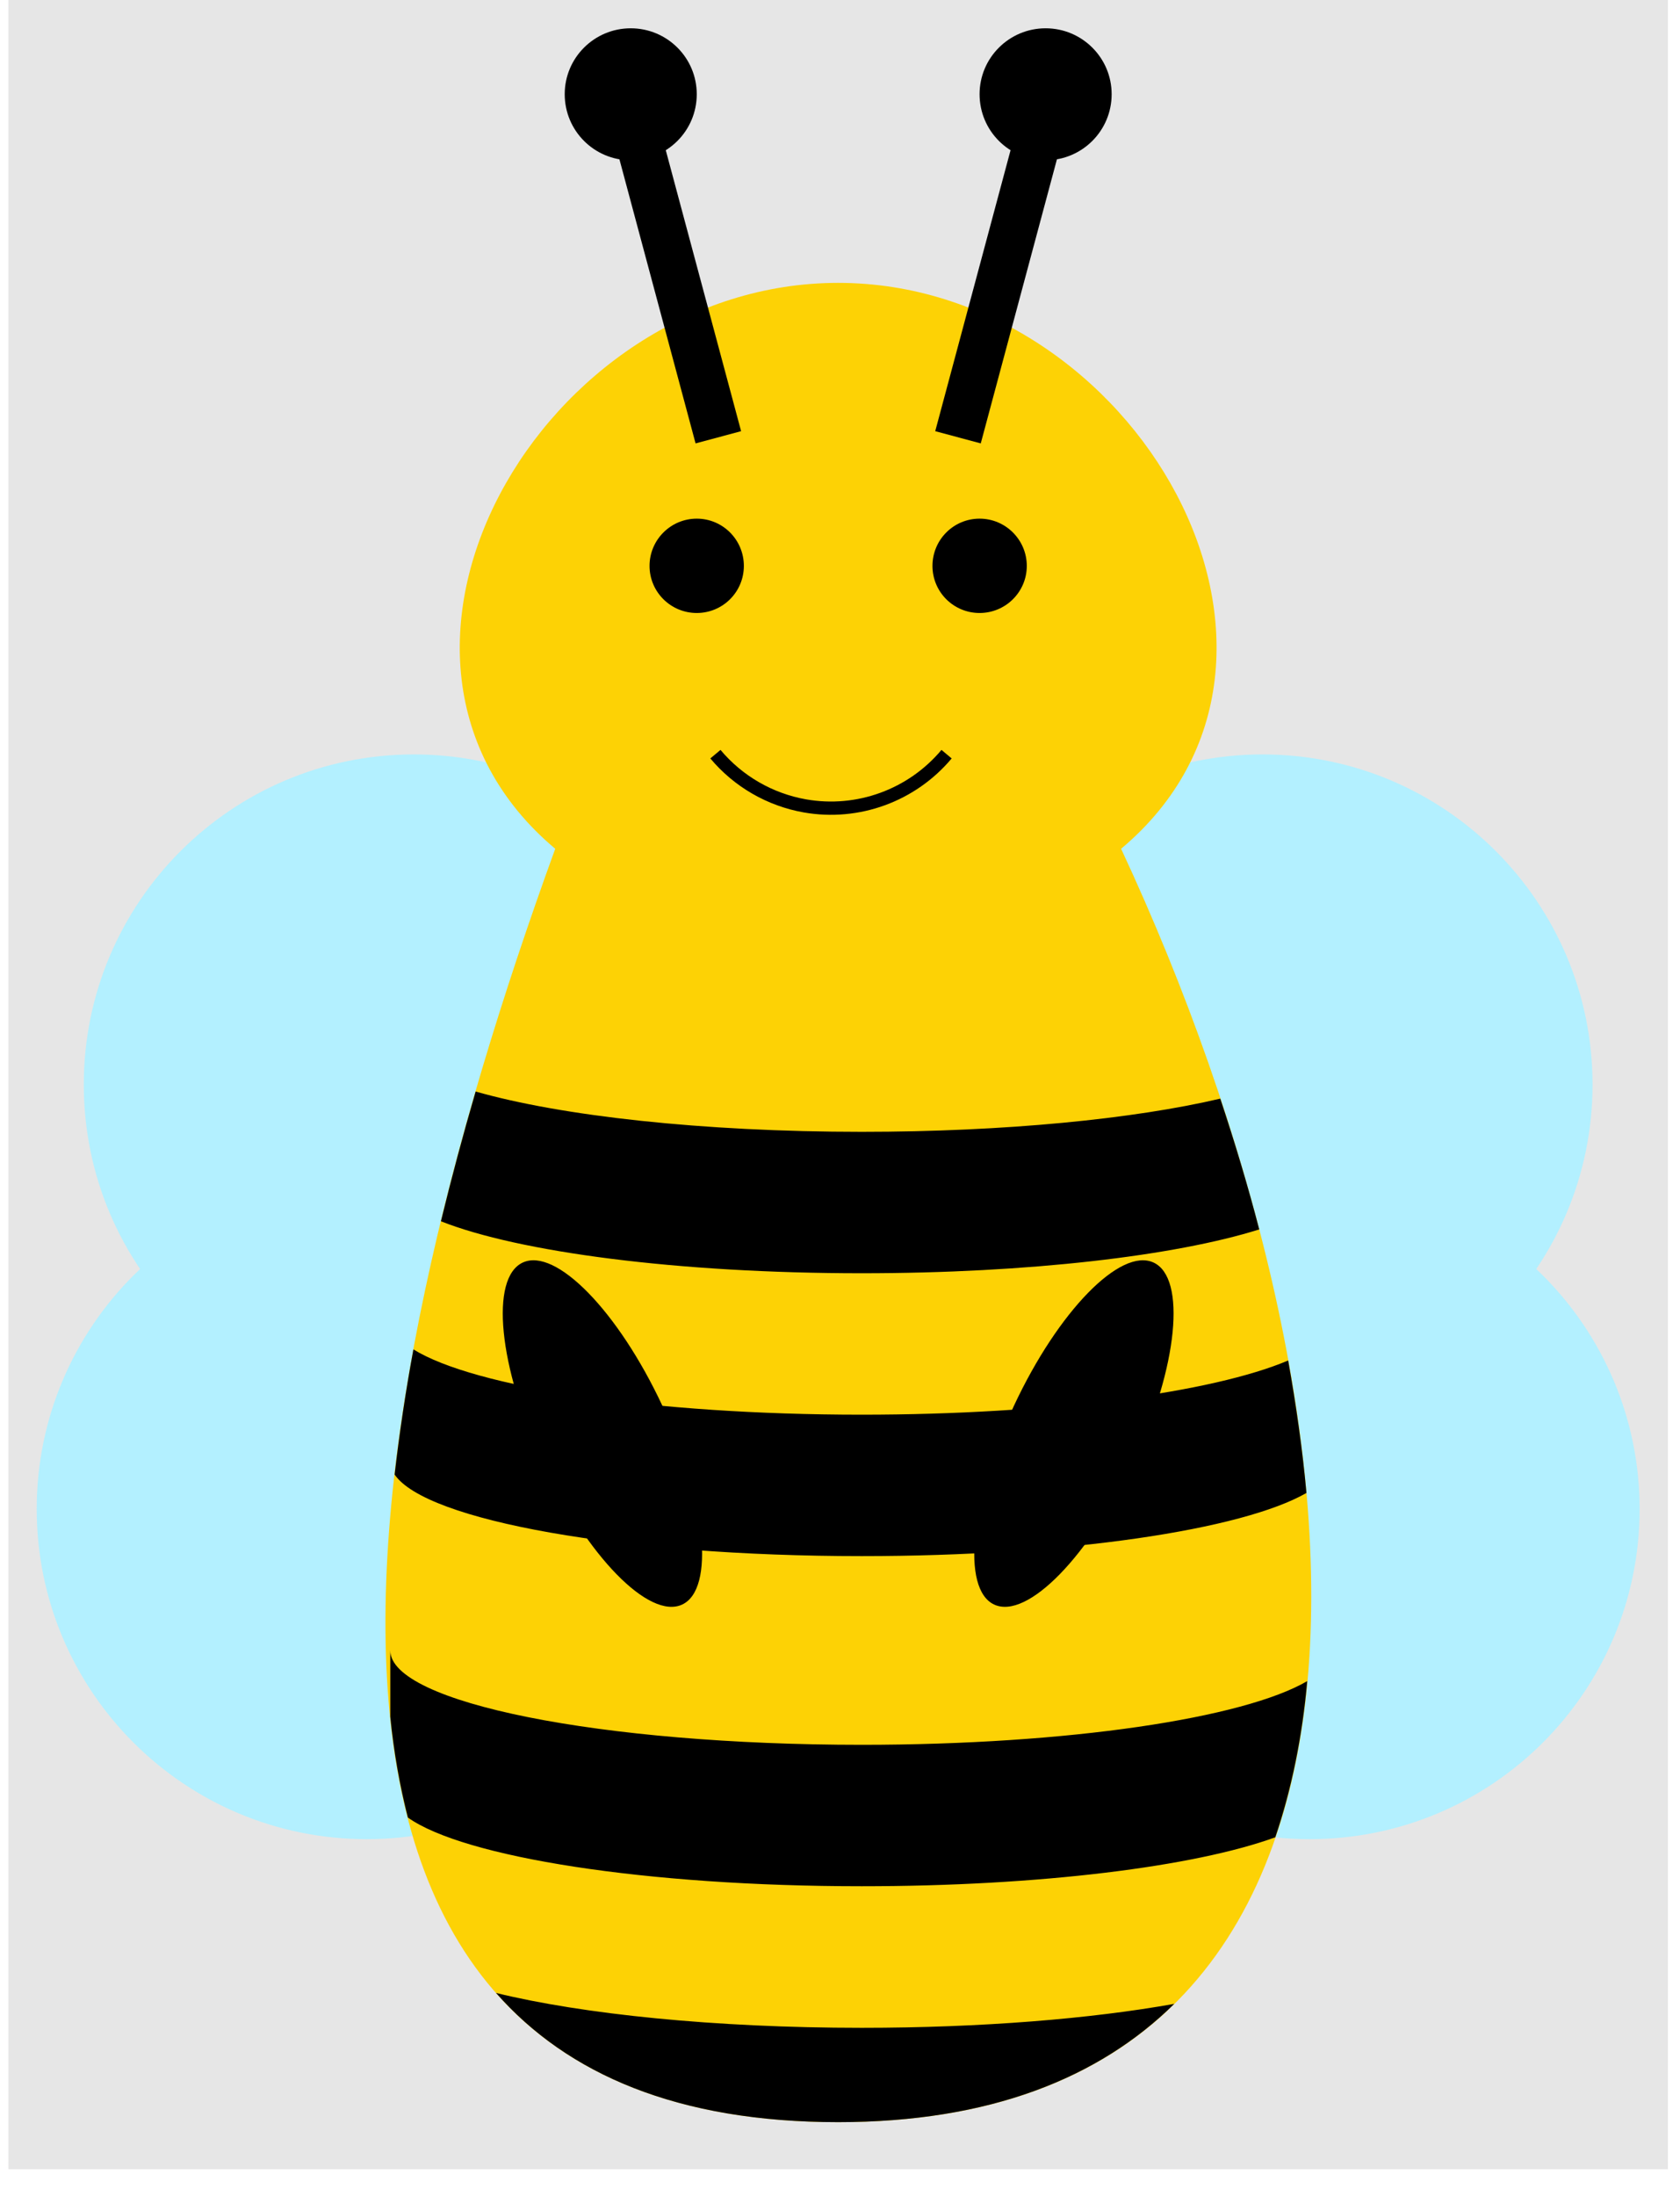 <?xml version="1.0" encoding="UTF-8"?>
<svg xmlns="http://www.w3.org/2000/svg" xmlns:xlink="http://www.w3.org/1999/xlink" width="49.89" height="65.196" viewBox="0 0 49.89 65.196">
<defs>
<clipPath id="clip-0">
<path clip-rule="nonzero" d="M 0.25 0 L 49.531 0 L 49.531 64.402 L 0.25 64.402 Z M 0.25 0 "/>
</clipPath>
</defs>
<g clip-path="url(#clip-0)">
<path fill-rule="nonzero" fill="rgb(89.999%, 89.999%, 89.999%)" fill-opacity="1" d="M 0.25 64.402 L 49.531 64.402 L 49.531 0 L 0.25 0 Z M 0.25 64.402 "/>
</g>
<path fill-rule="nonzero" fill="rgb(70%, 93.999%, 100%)" fill-opacity="1" d="M 47.293 32.199 C 47.293 26.789 42.902 22.398 37.492 22.398 C 32.078 22.398 27.691 26.789 27.691 32.199 C 27.691 37.613 32.078 42 37.492 42 C 42.902 42 47.293 37.613 47.293 32.199 Z M 48.691 44.801 C 48.691 39.387 44.305 35 38.891 35 C 33.48 35 29.09 39.387 29.09 44.801 C 29.09 50.215 33.48 54.602 38.891 54.602 C 44.305 54.602 48.691 50.215 48.691 44.801 Z M 48.691 44.801 "/>
<path fill-rule="nonzero" fill="rgb(70%, 93.999%, 100%)" fill-opacity="1" d="M 22.09 32.199 C 22.09 26.789 17.703 22.398 12.289 22.398 C 6.879 22.398 2.488 26.789 2.488 32.199 C 2.488 37.613 6.879 42 12.289 42 C 17.703 42 22.09 37.613 22.09 32.199 Z M 20.691 44.801 C 20.691 39.387 16.305 35 10.891 35 C 5.477 35 1.09 39.387 1.09 44.801 C 1.09 50.215 5.477 54.602 10.891 54.602 C 16.305 54.602 20.691 50.215 20.691 44.801 Z M 20.691 44.801 "/>
<path fill-rule="nonzero" fill="rgb(98.941%, 82.312%, 2.116%)" fill-opacity="1" d="M 24.891 8.398 C 16.066 8.398 9.73 19.527 16.488 25.199 C 10.27 42.289 6.707 63.004 24.891 63.004 C 43.074 63.004 40.977 41.68 33.293 25.199 C 40.051 19.527 33.715 8.398 24.891 8.398 Z M 24.891 8.398 "/>
<path fill-rule="nonzero" fill="rgb(0%, 0%, 0%)" fill-opacity="1" d="M 14.125 32.406 C 13.75 33.691 13.406 34.977 13.094 36.258 C 15.398 37.172 20.121 37.801 25.59 37.801 C 30.559 37.801 34.91 37.281 37.395 36.5 C 37.059 35.207 36.668 33.91 36.238 32.617 C 33.672 33.219 29.859 33.602 25.59 33.602 C 20.844 33.602 16.656 33.129 14.125 32.406 Z M 12.277 40.062 C 12.043 41.324 11.859 42.562 11.719 43.777 C 12.641 45.145 18.496 46.199 25.59 46.199 C 31.703 46.199 36.891 45.418 38.797 44.324 C 38.68 43.039 38.492 41.723 38.254 40.391 C 36.016 41.34 31.195 42 25.59 42 C 19.367 42 14.098 41.188 12.277 40.062 Z M 11.59 49 L 11.59 50.969 C 11.695 52.016 11.871 53.016 12.113 53.961 C 13.766 55.137 19.172 56 25.59 56 C 30.887 56 35.488 55.414 37.871 54.547 C 38.355 53.121 38.672 51.57 38.82 49.91 C 36.93 51.012 31.73 51.801 25.59 51.801 C 17.859 51.801 11.59 50.551 11.59 49 Z M 14.73 59.168 C 16.852 61.578 20.121 63.004 24.891 63.004 C 29.379 63.004 32.633 61.699 34.871 59.492 C 32.398 59.934 29.156 60.203 25.59 60.203 C 21.207 60.203 17.301 59.797 14.73 59.168 Z M 14.73 59.168 "/>
<path fill-rule="nonzero" fill="rgb(0%, 0%, 0%)" fill-opacity="1" d="M 22.09 16.801 C 22.09 16.027 21.465 15.398 20.691 15.398 C 19.918 15.398 19.289 16.027 19.289 16.801 C 19.289 17.574 19.918 18.199 20.691 18.199 C 21.465 18.199 22.09 17.574 22.09 16.801 Z M 22.09 16.801 "/>
<path fill-rule="nonzero" fill="rgb(0%, 0%, 0%)" fill-opacity="1" d="M 30.492 16.801 C 30.492 16.027 29.863 15.398 29.09 15.398 C 28.316 15.398 27.691 16.027 27.691 16.801 C 27.691 17.574 28.316 18.199 29.09 18.199 C 29.863 18.199 30.492 17.574 30.492 16.801 Z M 30.492 16.801 "/>
<path fill-rule="nonzero" fill="rgb(0%, 0%, 0%)" fill-opacity="1" d="M 19.668 41.73 C 18.359 38.93 16.504 37.027 15.523 37.484 C 14.543 37.941 14.805 40.586 16.113 43.391 C 17.422 46.191 19.277 48.094 20.258 47.637 C 21.238 47.18 20.973 44.535 19.668 41.73 Z M 19.668 41.73 "/>
<path fill-rule="nonzero" fill="rgb(0%, 0%, 0%)" fill-opacity="1" d="M 33.668 43.391 C 34.977 40.586 35.238 37.941 34.258 37.484 C 33.277 37.027 31.422 38.93 30.113 41.73 C 28.809 44.535 28.543 47.18 29.523 47.637 C 30.504 48.094 32.359 46.191 33.668 43.391 Z M 33.668 43.391 "/>
<path fill="none" stroke-width="0.399" stroke-linecap="butt" stroke-linejoin="miter" stroke="rgb(0%, 0%, 0%)" stroke-opacity="1" stroke-miterlimit="10" d="M 3.258 45.356 C 2.218 44.115 0.593 43.521 -1.001 43.802 C -2.052 43.988 -3.005 44.538 -3.69 45.356 " transform="matrix(0.988, 0, 0, -0.988, 24.891, 67.202)"/>
<path fill-rule="nonzero" fill="rgb(0%, 0%, 0%)" fill-opacity="1" d="M 20.656 13.164 L 17.973 3.156 L 19.324 2.793 L 22.008 12.801 Z M 20.656 13.164 "/>
<path fill-rule="nonzero" fill="rgb(0%, 0%, 0%)" fill-opacity="1" d="M 29.125 13.164 L 31.809 3.156 L 30.457 2.793 L 27.773 12.801 Z M 29.125 13.164 "/>
<path fill-rule="nonzero" fill="rgb(0%, 0%, 0%)" fill-opacity="1" d="M 20.691 2.797 C 20.691 1.715 19.812 0.84 18.73 0.84 C 17.648 0.84 16.77 1.715 16.77 2.797 C 16.77 3.883 17.648 4.758 18.73 4.758 C 19.812 4.758 20.691 3.883 20.691 2.797 Z M 20.691 2.797 "/>
<path fill-rule="nonzero" fill="rgb(0%, 0%, 0%)" fill-opacity="1" d="M 33.012 2.797 C 33.012 1.715 32.133 0.84 31.051 0.84 C 29.969 0.84 29.09 1.715 29.09 2.797 C 29.09 3.883 29.969 4.758 31.051 4.758 C 32.133 4.758 33.012 3.883 33.012 2.797 Z M 33.012 2.797 "/>
</svg>
